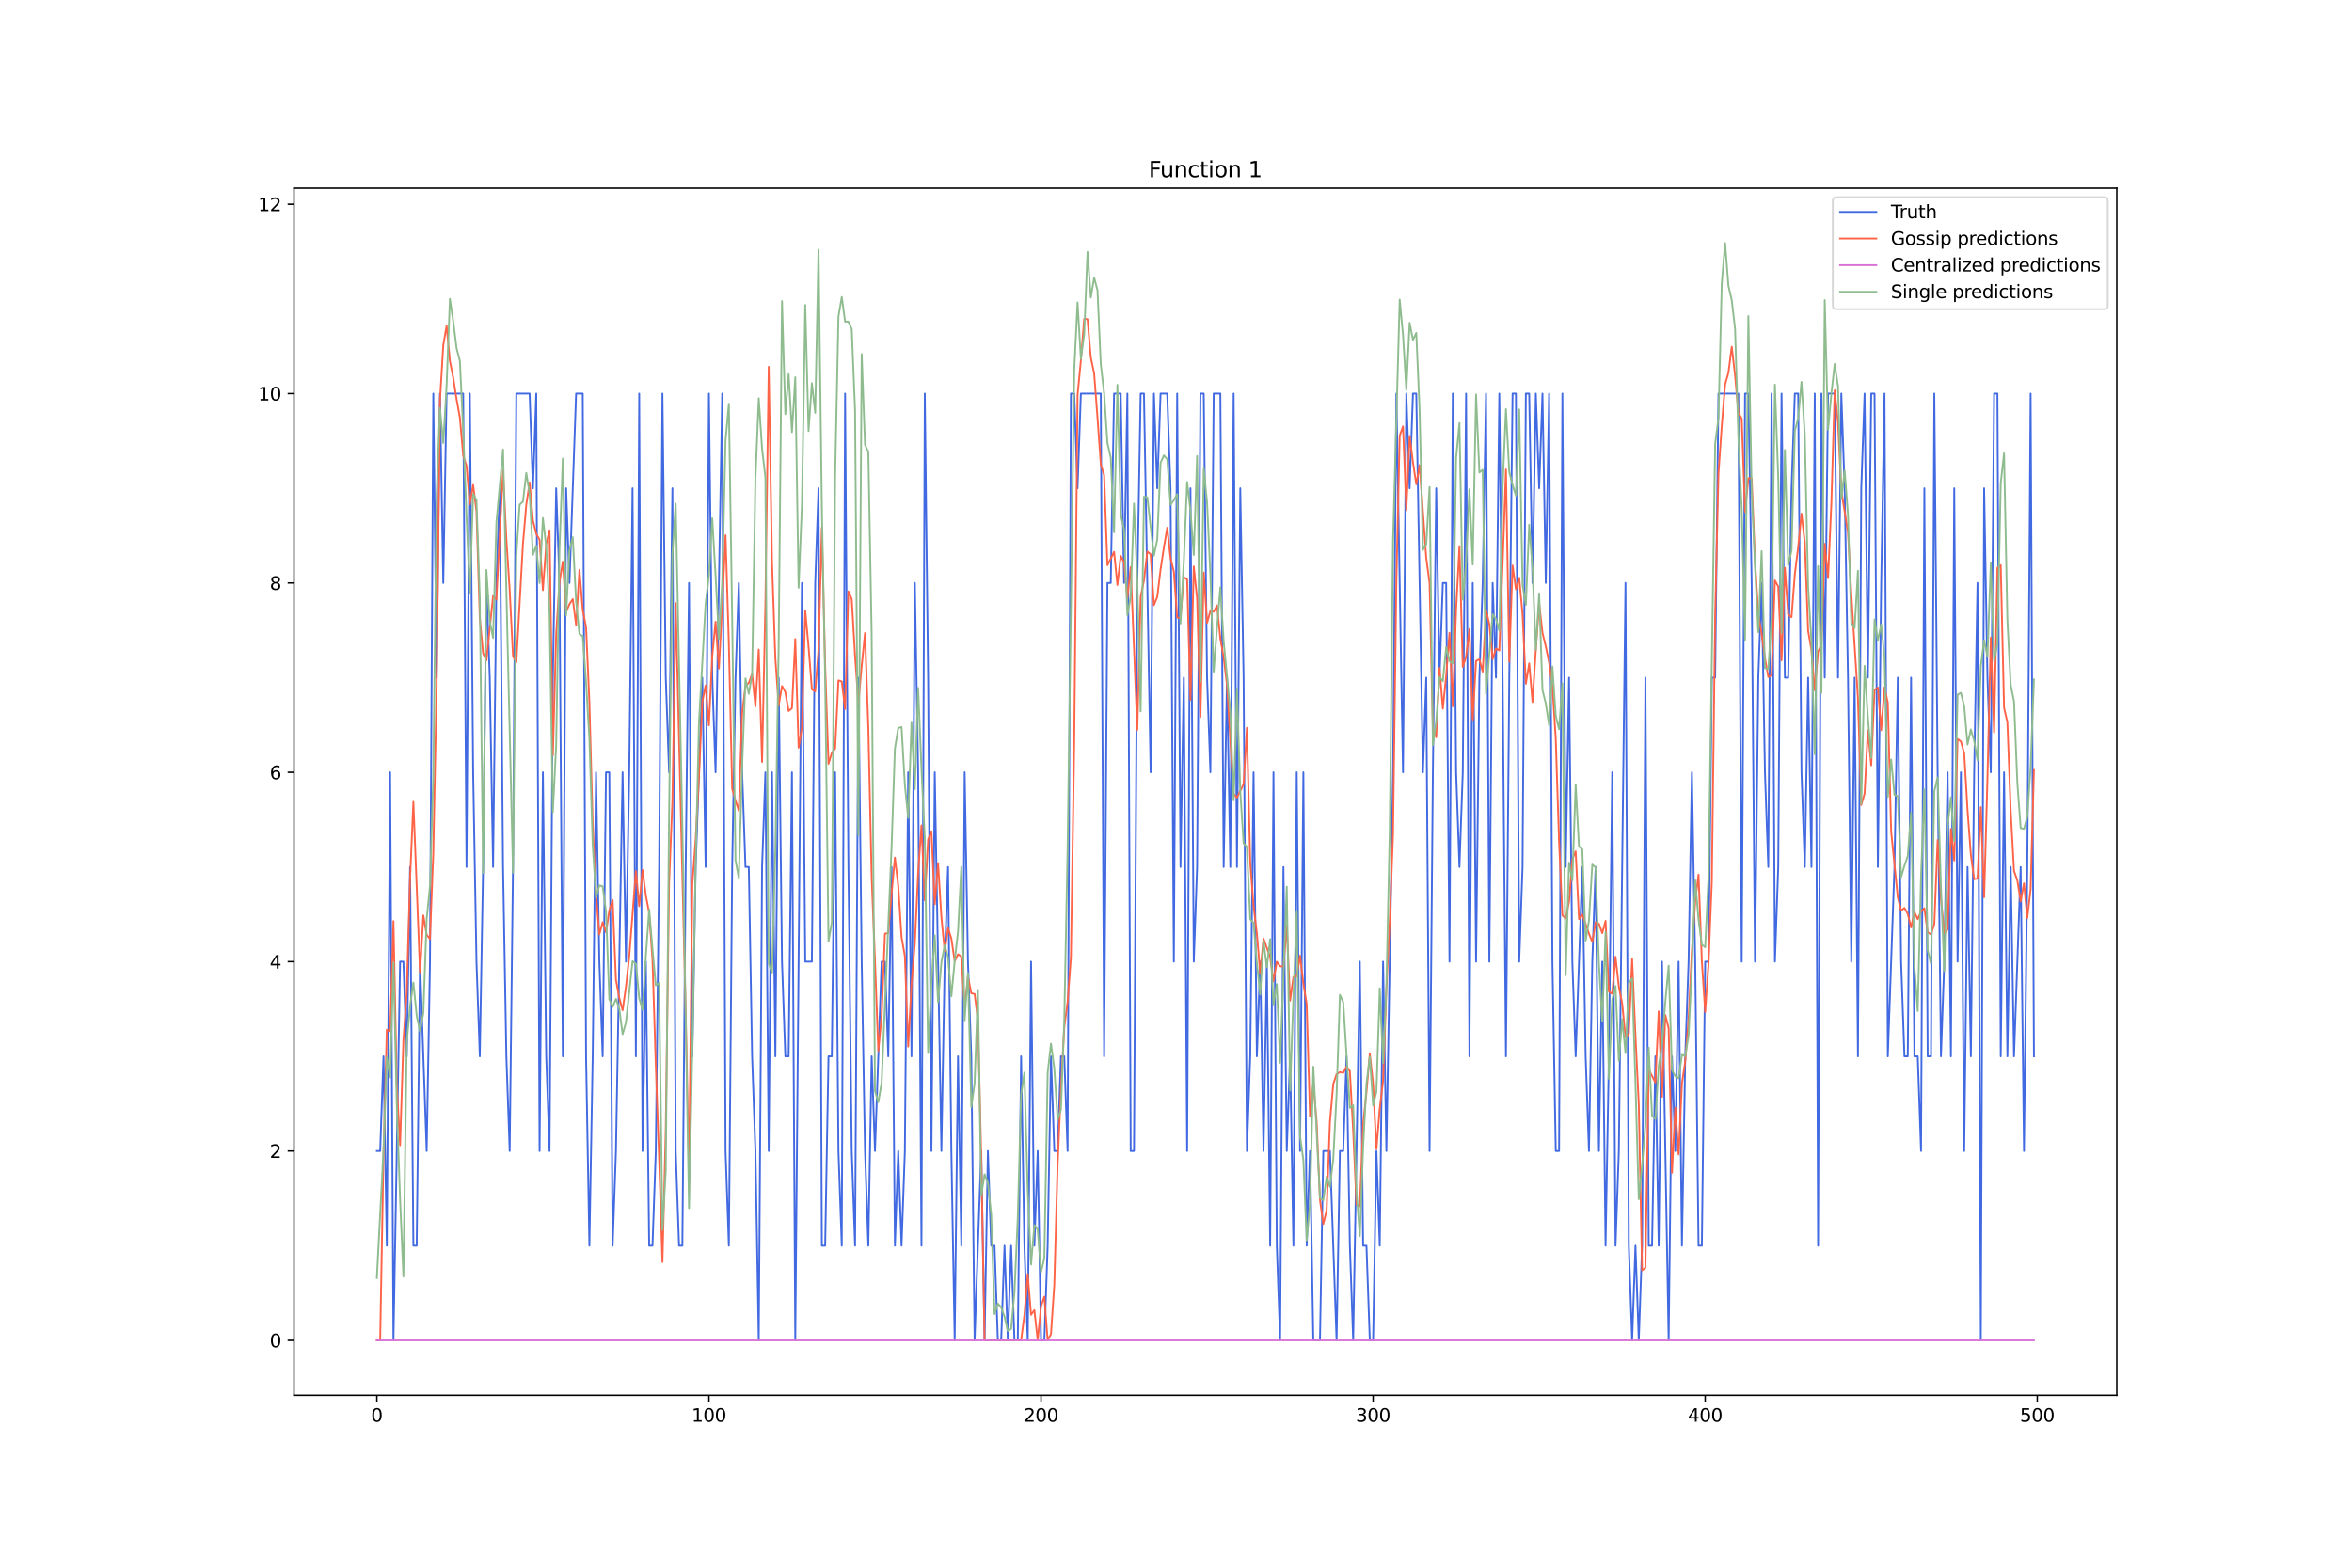 <?xml version="1.0" encoding="utf-8" standalone="no"?>
<!DOCTYPE svg PUBLIC "-//W3C//DTD SVG 1.1//EN"
  "http://www.w3.org/Graphics/SVG/1.1/DTD/svg11.dtd">
<svg xmlns:xlink="http://www.w3.org/1999/xlink" width="1296pt" height="864pt" viewBox="0 0 1296 864" xmlns="http://www.w3.org/2000/svg" version="1.1">
 <defs>
  <style type="text/css">*{stroke-linejoin: round; stroke-linecap: butt}</style>
 </defs>
 <g id="figure_1">
  <g id="patch_1">
   <path d="M 0 864 
L 1296 864 
L 1296 0 
L 0 0 
z
" style="fill: #ffffff"/>
  </g>
  <g id="axes_1">
   <g id="patch_2">
    <path d="M 162 768.96 
L 1166.4 768.96 
L 1166.4 103.68 
L 162 103.68 
z
" style="fill: #ffffff"/>
   </g>
   <g id="matplotlib.axis_1">
    <g id="xtick_1">
     <g id="line2d_1">
      <defs>
       <path id="m273ff1d0a3" d="M 0 0 
L 0 3.5 
" style="stroke: #000000; stroke-width: 0.8"/>
      </defs>
      <g>
       <use xlink:href="#m273ff1d0a3" x="207.655" y="768.96" style="stroke: #000000; stroke-width: 0.8"/>
      </g>
     </g>
     <g id="text_1">
      <!-- 0 -->
      <g transform="translate(204.473 783.558) scale(0.1 -0.1)">
       <defs>
        <path id="DejaVuSans-30" d="M 2034 4250 
Q 1547 4250 1301 3770 
Q 1056 3291 1056 2328 
Q 1056 1369 1301 889 
Q 1547 409 2034 409 
Q 2525 409 2770 889 
Q 3016 1369 3016 2328 
Q 3016 3291 2770 3770 
Q 2525 4250 2034 4250 
z
M 2034 4750 
Q 2819 4750 3233 4129 
Q 3647 3509 3647 2328 
Q 3647 1150 3233 529 
Q 2819 -91 2034 -91 
Q 1250 -91 836 529 
Q 422 1150 422 2328 
Q 422 3509 836 4129 
Q 1250 4750 2034 4750 
z
" transform="scale(0.016)"/>
       </defs>
       <use xlink:href="#DejaVuSans-30"/>
      </g>
     </g>
    </g>
    <g id="xtick_2">
     <g id="line2d_2">
      <g>
       <use xlink:href="#m273ff1d0a3" x="390.639" y="768.96" style="stroke: #000000; stroke-width: 0.8"/>
      </g>
     </g>
     <g id="text_2">
      <!-- 100 -->
      <g transform="translate(381.095 783.558) scale(0.1 -0.1)">
       <defs>
        <path id="DejaVuSans-31" d="M 794 531 
L 1825 531 
L 1825 4091 
L 703 3866 
L 703 4441 
L 1819 4666 
L 2450 4666 
L 2450 531 
L 3481 531 
L 3481 0 
L 794 0 
L 794 531 
z
" transform="scale(0.016)"/>
       </defs>
       <use xlink:href="#DejaVuSans-31"/>
       <use xlink:href="#DejaVuSans-30" x="63.623"/>
       <use xlink:href="#DejaVuSans-30" x="127.246"/>
      </g>
     </g>
    </g>
    <g id="xtick_3">
     <g id="line2d_3">
      <g>
       <use xlink:href="#m273ff1d0a3" x="573.623" y="768.96" style="stroke: #000000; stroke-width: 0.8"/>
      </g>
     </g>
     <g id="text_3">
      <!-- 200 -->
      <g transform="translate(564.079 783.558) scale(0.1 -0.1)">
       <defs>
        <path id="DejaVuSans-32" d="M 1228 531 
L 3431 531 
L 3431 0 
L 469 0 
L 469 531 
Q 828 903 1448 1529 
Q 2069 2156 2228 2338 
Q 2531 2678 2651 2914 
Q 2772 3150 2772 3378 
Q 2772 3750 2511 3984 
Q 2250 4219 1831 4219 
Q 1534 4219 1204 4116 
Q 875 4013 500 3803 
L 500 4441 
Q 881 4594 1212 4672 
Q 1544 4750 1819 4750 
Q 2544 4750 2975 4387 
Q 3406 4025 3406 3419 
Q 3406 3131 3298 2873 
Q 3191 2616 2906 2266 
Q 2828 2175 2409 1742 
Q 1991 1309 1228 531 
z
" transform="scale(0.016)"/>
       </defs>
       <use xlink:href="#DejaVuSans-32"/>
       <use xlink:href="#DejaVuSans-30" x="63.623"/>
       <use xlink:href="#DejaVuSans-30" x="127.246"/>
      </g>
     </g>
    </g>
    <g id="xtick_4">
     <g id="line2d_4">
      <g>
       <use xlink:href="#m273ff1d0a3" x="756.607" y="768.96" style="stroke: #000000; stroke-width: 0.8"/>
      </g>
     </g>
     <g id="text_4">
      <!-- 300 -->
      <g transform="translate(747.063 783.558) scale(0.1 -0.1)">
       <defs>
        <path id="DejaVuSans-33" d="M 2597 2516 
Q 3050 2419 3304 2112 
Q 3559 1806 3559 1356 
Q 3559 666 3084 287 
Q 2609 -91 1734 -91 
Q 1441 -91 1130 -33 
Q 819 25 488 141 
L 488 750 
Q 750 597 1062 519 
Q 1375 441 1716 441 
Q 2309 441 2620 675 
Q 2931 909 2931 1356 
Q 2931 1769 2642 2001 
Q 2353 2234 1838 2234 
L 1294 2234 
L 1294 2753 
L 1863 2753 
Q 2328 2753 2575 2939 
Q 2822 3125 2822 3475 
Q 2822 3834 2567 4026 
Q 2313 4219 1838 4219 
Q 1578 4219 1281 4162 
Q 984 4106 628 3988 
L 628 4550 
Q 988 4650 1302 4700 
Q 1616 4750 1894 4750 
Q 2613 4750 3031 4423 
Q 3450 4097 3450 3541 
Q 3450 3153 3228 2886 
Q 3006 2619 2597 2516 
z
" transform="scale(0.016)"/>
       </defs>
       <use xlink:href="#DejaVuSans-33"/>
       <use xlink:href="#DejaVuSans-30" x="63.623"/>
       <use xlink:href="#DejaVuSans-30" x="127.246"/>
      </g>
     </g>
    </g>
    <g id="xtick_5">
     <g id="line2d_5">
      <g>
       <use xlink:href="#m273ff1d0a3" x="939.591" y="768.96" style="stroke: #000000; stroke-width: 0.8"/>
      </g>
     </g>
     <g id="text_5">
      <!-- 400 -->
      <g transform="translate(930.047 783.558) scale(0.1 -0.1)">
       <defs>
        <path id="DejaVuSans-34" d="M 2419 4116 
L 825 1625 
L 2419 1625 
L 2419 4116 
z
M 2253 4666 
L 3047 4666 
L 3047 1625 
L 3713 1625 
L 3713 1100 
L 3047 1100 
L 3047 0 
L 2419 0 
L 2419 1100 
L 313 1100 
L 313 1709 
L 2253 4666 
z
" transform="scale(0.016)"/>
       </defs>
       <use xlink:href="#DejaVuSans-34"/>
       <use xlink:href="#DejaVuSans-30" x="63.623"/>
       <use xlink:href="#DejaVuSans-30" x="127.246"/>
      </g>
     </g>
    </g>
    <g id="xtick_6">
     <g id="line2d_6">
      <g>
       <use xlink:href="#m273ff1d0a3" x="1122.575" y="768.96" style="stroke: #000000; stroke-width: 0.8"/>
      </g>
     </g>
     <g id="text_6">
      <!-- 500 -->
      <g transform="translate(1113.032 783.558) scale(0.1 -0.1)">
       <defs>
        <path id="DejaVuSans-35" d="M 691 4666 
L 3169 4666 
L 3169 4134 
L 1269 4134 
L 1269 2991 
Q 1406 3038 1543 3061 
Q 1681 3084 1819 3084 
Q 2600 3084 3056 2656 
Q 3513 2228 3513 1497 
Q 3513 744 3044 326 
Q 2575 -91 1722 -91 
Q 1428 -91 1123 -41 
Q 819 9 494 109 
L 494 744 
Q 775 591 1075 516 
Q 1375 441 1709 441 
Q 2250 441 2565 725 
Q 2881 1009 2881 1497 
Q 2881 1984 2565 2268 
Q 2250 2553 1709 2553 
Q 1456 2553 1204 2497 
Q 953 2441 691 2322 
L 691 4666 
z
" transform="scale(0.016)"/>
       </defs>
       <use xlink:href="#DejaVuSans-35"/>
       <use xlink:href="#DejaVuSans-30" x="63.623"/>
       <use xlink:href="#DejaVuSans-30" x="127.246"/>
      </g>
     </g>
    </g>
   </g>
   <g id="matplotlib.axis_2">
    <g id="ytick_1">
     <g id="line2d_7">
      <defs>
       <path id="m8133369ba3" d="M 0 0 
L -3.5 0 
" style="stroke: #000000; stroke-width: 0.8"/>
      </defs>
      <g>
       <use xlink:href="#m8133369ba3" x="162" y="738.72" style="stroke: #000000; stroke-width: 0.8"/>
      </g>
     </g>
     <g id="text_7">
      <!-- 0 -->
      <g transform="translate(148.637 742.519) scale(0.1 -0.1)">
       <use xlink:href="#DejaVuSans-30"/>
      </g>
     </g>
    </g>
    <g id="ytick_2">
     <g id="line2d_8">
      <g>
       <use xlink:href="#m8133369ba3" x="162" y="634.361" style="stroke: #000000; stroke-width: 0.8"/>
      </g>
     </g>
     <g id="text_8">
      <!-- 2 -->
      <g transform="translate(148.637 638.16) scale(0.1 -0.1)">
       <use xlink:href="#DejaVuSans-32"/>
      </g>
     </g>
    </g>
    <g id="ytick_3">
     <g id="line2d_9">
      <g>
       <use xlink:href="#m8133369ba3" x="162" y="530.001" style="stroke: #000000; stroke-width: 0.8"/>
      </g>
     </g>
     <g id="text_9">
      <!-- 4 -->
      <g transform="translate(148.637 533.8) scale(0.1 -0.1)">
       <use xlink:href="#DejaVuSans-34"/>
      </g>
     </g>
    </g>
    <g id="ytick_4">
     <g id="line2d_10">
      <g>
       <use xlink:href="#m8133369ba3" x="162" y="425.642" style="stroke: #000000; stroke-width: 0.8"/>
      </g>
     </g>
     <g id="text_10">
      <!-- 6 -->
      <g transform="translate(148.637 429.441) scale(0.1 -0.1)">
       <defs>
        <path id="DejaVuSans-36" d="M 2113 2584 
Q 1688 2584 1439 2293 
Q 1191 2003 1191 1497 
Q 1191 994 1439 701 
Q 1688 409 2113 409 
Q 2538 409 2786 701 
Q 3034 994 3034 1497 
Q 3034 2003 2786 2293 
Q 2538 2584 2113 2584 
z
M 3366 4563 
L 3366 3988 
Q 3128 4100 2886 4159 
Q 2644 4219 2406 4219 
Q 1781 4219 1451 3797 
Q 1122 3375 1075 2522 
Q 1259 2794 1537 2939 
Q 1816 3084 2150 3084 
Q 2853 3084 3261 2657 
Q 3669 2231 3669 1497 
Q 3669 778 3244 343 
Q 2819 -91 2113 -91 
Q 1303 -91 875 529 
Q 447 1150 447 2328 
Q 447 3434 972 4092 
Q 1497 4750 2381 4750 
Q 2619 4750 2861 4703 
Q 3103 4656 3366 4563 
z
" transform="scale(0.016)"/>
       </defs>
       <use xlink:href="#DejaVuSans-36"/>
      </g>
     </g>
    </g>
    <g id="ytick_5">
     <g id="line2d_11">
      <g>
       <use xlink:href="#m8133369ba3" x="162" y="321.282" style="stroke: #000000; stroke-width: 0.8"/>
      </g>
     </g>
     <g id="text_11">
      <!-- 8 -->
      <g transform="translate(148.637 325.081) scale(0.1 -0.1)">
       <defs>
        <path id="DejaVuSans-38" d="M 2034 2216 
Q 1584 2216 1326 1975 
Q 1069 1734 1069 1313 
Q 1069 891 1326 650 
Q 1584 409 2034 409 
Q 2484 409 2743 651 
Q 3003 894 3003 1313 
Q 3003 1734 2745 1975 
Q 2488 2216 2034 2216 
z
M 1403 2484 
Q 997 2584 770 2862 
Q 544 3141 544 3541 
Q 544 4100 942 4425 
Q 1341 4750 2034 4750 
Q 2731 4750 3128 4425 
Q 3525 4100 3525 3541 
Q 3525 3141 3298 2862 
Q 3072 2584 2669 2484 
Q 3125 2378 3379 2068 
Q 3634 1759 3634 1313 
Q 3634 634 3220 271 
Q 2806 -91 2034 -91 
Q 1263 -91 848 271 
Q 434 634 434 1313 
Q 434 1759 690 2068 
Q 947 2378 1403 2484 
z
M 1172 3481 
Q 1172 3119 1398 2916 
Q 1625 2713 2034 2713 
Q 2441 2713 2670 2916 
Q 2900 3119 2900 3481 
Q 2900 3844 2670 4047 
Q 2441 4250 2034 4250 
Q 1625 4250 1398 4047 
Q 1172 3844 1172 3481 
z
" transform="scale(0.016)"/>
       </defs>
       <use xlink:href="#DejaVuSans-38"/>
      </g>
     </g>
    </g>
    <g id="ytick_6">
     <g id="line2d_12">
      <g>
       <use xlink:href="#m8133369ba3" x="162" y="216.923" style="stroke: #000000; stroke-width: 0.8"/>
      </g>
     </g>
     <g id="text_12">
      <!-- 10 -->
      <g transform="translate(142.275 220.722) scale(0.1 -0.1)">
       <use xlink:href="#DejaVuSans-31"/>
       <use xlink:href="#DejaVuSans-30" x="63.623"/>
      </g>
     </g>
    </g>
    <g id="ytick_7">
     <g id="line2d_13">
      <g>
       <use xlink:href="#m8133369ba3" x="162" y="112.563" style="stroke: #000000; stroke-width: 0.8"/>
      </g>
     </g>
     <g id="text_13">
      <!-- 12 -->
      <g transform="translate(142.275 116.363) scale(0.1 -0.1)">
       <use xlink:href="#DejaVuSans-31"/>
       <use xlink:href="#DejaVuSans-32" x="63.623"/>
      </g>
     </g>
    </g>
   </g>
   <g id="line2d_14">
    <path d="M 207.655 634.361 
L 209.484 634.361 
L 211.314 582.181 
L 213.144 686.54 
L 214.974 425.642 
L 216.804 738.72 
L 220.463 530.001 
L 222.293 530.001 
L 224.123 582.181 
L 225.953 477.821 
L 227.783 686.54 
L 229.613 686.54 
L 231.442 530.001 
L 235.102 634.361 
L 236.932 530.001 
L 238.762 216.923 
L 240.592 373.462 
L 242.422 216.923 
L 244.251 321.282 
L 246.081 216.923 
L 255.23 216.923 
L 257.06 477.821 
L 258.89 216.923 
L 260.72 425.642 
L 262.55 530.001 
L 264.38 582.181 
L 266.209 477.821 
L 268.039 321.282 
L 269.869 373.462 
L 271.699 477.821 
L 273.529 321.282 
L 275.359 269.103 
L 277.189 477.821 
L 279.018 582.181 
L 280.848 634.361 
L 282.678 477.821 
L 284.508 216.923 
L 291.827 216.923 
L 293.657 269.103 
L 295.487 216.923 
L 297.317 634.361 
L 299.147 425.642 
L 300.976 582.181 
L 302.806 634.361 
L 304.636 373.462 
L 306.466 269.103 
L 308.296 321.282 
L 310.126 582.181 
L 311.956 269.103 
L 313.785 321.282 
L 317.445 216.923 
L 321.105 216.923 
L 322.935 582.181 
L 324.764 686.54 
L 326.594 582.181 
L 328.424 425.642 
L 330.254 530.001 
L 332.084 582.181 
L 333.914 425.642 
L 335.743 425.642 
L 337.573 686.54 
L 339.403 634.361 
L 343.063 425.642 
L 344.893 530.001 
L 346.723 425.642 
L 348.552 269.103 
L 350.382 582.181 
L 352.212 216.923 
L 354.042 634.361 
L 355.872 530.001 
L 357.702 686.54 
L 359.531 686.54 
L 361.361 634.361 
L 363.191 477.821 
L 365.021 216.923 
L 366.851 373.462 
L 368.681 425.642 
L 370.51 269.103 
L 372.34 634.361 
L 374.17 686.54 
L 376 686.54 
L 377.83 477.821 
L 379.66 321.282 
L 381.489 582.181 
L 383.319 477.821 
L 386.979 373.462 
L 388.809 477.821 
L 390.639 216.923 
L 392.469 373.462 
L 394.298 425.642 
L 397.958 216.923 
L 399.788 634.361 
L 401.618 686.54 
L 403.448 477.821 
L 405.277 373.462 
L 407.107 321.282 
L 408.937 425.642 
L 410.767 477.821 
L 412.597 477.821 
L 414.427 582.181 
L 416.256 634.361 
L 418.086 738.72 
L 419.916 477.821 
L 421.746 425.642 
L 423.576 634.361 
L 425.406 425.642 
L 427.236 582.181 
L 429.065 373.462 
L 430.895 530.001 
L 432.725 582.181 
L 434.555 582.181 
L 436.385 425.642 
L 438.215 738.72 
L 441.874 321.282 
L 443.704 530.001 
L 447.364 530.001 
L 449.194 321.282 
L 451.023 269.103 
L 452.853 686.54 
L 454.683 686.54 
L 456.513 582.181 
L 458.343 582.181 
L 460.173 425.642 
L 462.003 634.361 
L 463.832 686.54 
L 465.662 216.923 
L 467.492 477.821 
L 469.322 634.361 
L 471.152 686.54 
L 472.982 373.462 
L 474.811 530.001 
L 476.641 634.361 
L 478.471 686.54 
L 480.301 582.181 
L 482.131 634.361 
L 485.79 530.001 
L 487.62 530.001 
L 489.45 582.181 
L 491.28 477.821 
L 493.11 686.54 
L 494.94 634.361 
L 496.77 686.54 
L 498.599 634.361 
L 500.429 425.642 
L 502.259 582.181 
L 504.089 321.282 
L 505.919 425.642 
L 507.749 686.54 
L 509.578 216.923 
L 511.408 373.462 
L 513.238 634.361 
L 515.068 425.642 
L 518.728 634.361 
L 520.557 530.001 
L 522.387 477.821 
L 524.217 634.361 
L 526.047 738.72 
L 527.877 582.181 
L 529.707 686.54 
L 531.536 425.642 
L 533.366 530.001 
L 535.196 582.181 
L 537.026 738.72 
L 540.686 634.361 
L 542.516 738.72 
L 544.345 634.361 
L 546.175 686.54 
L 548.005 686.54 
L 549.835 738.72 
L 551.665 738.72 
L 553.495 686.54 
L 555.324 738.72 
L 557.154 686.54 
L 558.984 738.72 
L 560.814 738.72 
L 562.644 582.181 
L 564.474 686.54 
L 566.303 738.72 
L 568.133 530.001 
L 569.963 686.54 
L 571.793 634.361 
L 573.623 738.72 
L 575.453 738.72 
L 577.283 686.54 
L 579.112 582.181 
L 580.942 634.361 
L 582.772 634.361 
L 584.602 582.181 
L 586.432 582.181 
L 588.262 634.361 
L 590.091 216.923 
L 591.921 216.923 
L 593.751 269.103 
L 595.581 216.923 
L 606.56 216.923 
L 608.39 582.181 
L 610.22 321.282 
L 612.05 321.282 
L 613.879 216.923 
L 617.539 216.923 
L 619.369 321.282 
L 621.199 216.923 
L 623.029 634.361 
L 624.858 634.361 
L 626.688 321.282 
L 628.518 216.923 
L 630.348 216.923 
L 634.008 425.642 
L 635.837 216.923 
L 637.667 269.103 
L 639.497 216.923 
L 643.157 216.923 
L 644.987 269.103 
L 646.817 530.001 
L 648.646 216.923 
L 650.476 477.821 
L 652.306 373.462 
L 654.136 634.361 
L 655.966 269.103 
L 657.796 530.001 
L 659.625 477.821 
L 661.455 216.923 
L 663.285 216.923 
L 665.115 373.462 
L 666.945 425.642 
L 668.775 216.923 
L 672.434 216.923 
L 674.264 477.821 
L 676.094 373.462 
L 677.924 477.821 
L 679.754 216.923 
L 681.583 477.821 
L 683.413 269.103 
L 685.243 373.462 
L 687.073 634.361 
L 688.903 582.181 
L 690.733 425.642 
L 692.563 582.181 
L 694.392 530.001 
L 696.222 634.361 
L 698.052 530.001 
L 699.882 686.54 
L 701.712 425.642 
L 703.542 686.54 
L 705.371 738.72 
L 707.201 477.821 
L 709.031 634.361 
L 710.861 582.181 
L 712.691 686.54 
L 714.521 425.642 
L 716.35 634.361 
L 718.18 425.642 
L 720.01 686.54 
L 721.84 634.361 
L 723.67 738.72 
L 727.33 738.72 
L 729.159 634.361 
L 732.819 634.361 
L 736.479 738.72 
L 738.309 634.361 
L 740.138 634.361 
L 741.968 582.181 
L 743.798 686.54 
L 745.628 738.72 
L 749.288 530.001 
L 751.117 686.54 
L 752.947 686.54 
L 754.777 738.72 
L 756.607 738.72 
L 758.437 634.361 
L 760.267 686.54 
L 762.097 530.001 
L 763.926 634.361 
L 767.586 425.642 
L 769.416 216.923 
L 773.076 425.642 
L 774.905 216.923 
L 776.735 269.103 
L 778.565 216.923 
L 780.395 216.923 
L 784.055 425.642 
L 785.884 373.462 
L 787.714 634.361 
L 789.544 425.642 
L 791.374 269.103 
L 793.204 373.462 
L 795.034 321.282 
L 796.864 321.282 
L 798.693 530.001 
L 800.523 216.923 
L 802.353 425.642 
L 804.183 477.821 
L 806.013 425.642 
L 807.843 216.923 
L 809.672 582.181 
L 811.502 321.282 
L 813.332 530.001 
L 815.162 373.462 
L 816.992 321.282 
L 818.822 216.923 
L 820.651 530.001 
L 822.481 321.282 
L 824.311 373.462 
L 826.141 216.923 
L 827.971 373.462 
L 829.801 582.181 
L 831.63 373.462 
L 833.46 216.923 
L 835.29 216.923 
L 837.12 530.001 
L 838.95 477.821 
L 840.78 216.923 
L 842.61 216.923 
L 844.439 321.282 
L 846.269 216.923 
L 848.099 269.103 
L 849.929 216.923 
L 851.759 321.282 
L 853.589 216.923 
L 855.418 530.001 
L 857.248 634.361 
L 859.078 634.361 
L 860.908 216.923 
L 862.738 477.821 
L 864.568 373.462 
L 866.397 530.001 
L 868.227 582.181 
L 871.887 477.821 
L 873.717 582.181 
L 875.547 634.361 
L 877.377 530.001 
L 879.206 477.821 
L 881.036 634.361 
L 882.866 530.001 
L 884.696 686.54 
L 886.526 582.181 
L 888.356 425.642 
L 890.185 686.54 
L 892.015 634.361 
L 895.675 321.282 
L 897.505 686.54 
L 899.335 738.72 
L 901.164 686.54 
L 902.994 738.72 
L 904.824 686.54 
L 906.654 373.462 
L 908.484 686.54 
L 910.314 686.54 
L 912.144 582.181 
L 913.973 686.54 
L 915.803 530.001 
L 919.463 738.72 
L 921.293 582.181 
L 923.123 634.361 
L 924.952 530.001 
L 926.782 686.54 
L 928.612 582.181 
L 930.442 530.001 
L 932.272 425.642 
L 934.102 530.001 
L 935.931 686.54 
L 937.761 686.54 
L 939.591 530.001 
L 941.421 530.001 
L 943.251 373.462 
L 945.081 373.462 
L 946.911 216.923 
L 957.89 216.923 
L 959.719 530.001 
L 961.549 216.923 
L 963.379 216.923 
L 965.209 321.282 
L 967.039 530.001 
L 968.869 373.462 
L 970.698 321.282 
L 972.528 425.642 
L 974.358 477.821 
L 976.188 216.923 
L 978.018 530.001 
L 979.848 477.821 
L 981.678 216.923 
L 983.507 373.462 
L 985.337 373.462 
L 987.167 269.103 
L 988.997 216.923 
L 990.827 216.923 
L 992.657 425.642 
L 994.486 477.821 
L 996.316 373.462 
L 998.146 477.821 
L 999.976 216.923 
L 1001.806 686.54 
L 1003.636 216.923 
L 1005.465 373.462 
L 1007.295 216.923 
L 1010.955 216.923 
L 1012.785 373.462 
L 1014.615 216.923 
L 1016.444 269.103 
L 1018.274 373.462 
L 1020.104 530.001 
L 1021.934 373.462 
L 1023.764 582.181 
L 1025.594 269.103 
L 1027.424 216.923 
L 1029.253 373.462 
L 1031.083 216.923 
L 1032.913 216.923 
L 1034.743 477.821 
L 1036.573 321.282 
L 1038.403 216.923 
L 1040.232 582.181 
L 1043.892 477.821 
L 1045.722 373.462 
L 1047.552 530.001 
L 1049.382 582.181 
L 1051.211 582.181 
L 1053.041 373.462 
L 1054.871 582.181 
L 1056.701 582.181 
L 1058.531 634.361 
L 1060.361 269.103 
L 1062.191 582.181 
L 1064.02 582.181 
L 1065.85 216.923 
L 1067.68 425.642 
L 1069.51 582.181 
L 1071.34 530.001 
L 1073.17 425.642 
L 1074.999 582.181 
L 1076.829 269.103 
L 1078.659 530.001 
L 1080.489 425.642 
L 1082.319 634.361 
L 1084.149 477.821 
L 1085.978 582.181 
L 1087.808 425.642 
L 1089.638 321.282 
L 1091.468 738.72 
L 1093.298 269.103 
L 1095.128 373.462 
L 1096.958 425.642 
L 1098.787 216.923 
L 1100.617 216.923 
L 1102.447 582.181 
L 1104.277 425.642 
L 1106.107 582.181 
L 1107.937 477.821 
L 1109.766 582.181 
L 1113.426 477.821 
L 1115.256 634.361 
L 1117.086 477.821 
L 1118.916 216.923 
L 1120.745 582.181 
L 1120.745 582.181 
" clip-path="url(#p790afe51b2)" style="fill: none; stroke: #4169e1; stroke-linecap: square"/>
   </g>
   <g id="line2d_15">
    <path d="M 207.655 738.72 
L 209.484 738.72 
L 211.314 636.43 
L 213.144 567.561 
L 214.974 568.33 
L 216.804 507.636 
L 218.634 598.172 
L 220.463 631.205 
L 222.293 573.386 
L 224.123 546.963 
L 225.953 484.478 
L 227.783 441.899 
L 231.442 535.861 
L 233.272 504.521 
L 235.102 515.183 
L 236.932 517.449 
L 238.762 470.071 
L 240.592 378.202 
L 242.422 221.065 
L 244.251 190.27 
L 246.081 179.57 
L 247.911 199.066 
L 249.741 208.19 
L 251.571 219.976 
L 253.401 230.126 
L 255.23 251.028 
L 257.06 256.775 
L 258.89 277.862 
L 260.72 267.269 
L 262.55 281.885 
L 264.38 340.685 
L 266.209 360.099 
L 268.039 363.975 
L 271.699 328.494 
L 273.529 330.412 
L 277.189 259.303 
L 279.018 297.151 
L 280.848 325.239 
L 282.678 361.614 
L 284.508 365.093 
L 288.168 299.706 
L 289.997 278.128 
L 291.827 265.873 
L 293.657 286.809 
L 295.487 294.161 
L 297.317 297.513 
L 299.147 325.24 
L 300.976 299.942 
L 302.806 292.283 
L 304.636 416.183 
L 306.466 349.449 
L 308.296 320.648 
L 310.126 309.505 
L 311.956 337.192 
L 313.785 332.998 
L 315.615 330.204 
L 317.445 344.518 
L 319.275 314.066 
L 321.105 336.133 
L 322.935 345.589 
L 324.764 387.087 
L 326.594 454.231 
L 328.424 492.626 
L 330.254 514.952 
L 332.084 508.245 
L 333.914 513.787 
L 335.743 501.679 
L 337.573 496.041 
L 339.403 539.974 
L 341.233 549.933 
L 343.063 556.823 
L 344.893 543.905 
L 346.723 527.216 
L 350.382 480.107 
L 352.212 499.43 
L 354.042 479.492 
L 355.872 493.456 
L 357.702 503.139 
L 359.531 528.963 
L 361.361 587.475 
L 363.191 638.979 
L 365.021 695.546 
L 366.851 622.177 
L 368.681 486.738 
L 370.51 441.432 
L 372.34 332.347 
L 377.83 558.121 
L 379.66 646.666 
L 381.489 487.282 
L 383.319 462.576 
L 385.149 428.16 
L 386.979 386.813 
L 388.809 377.755 
L 390.639 399.726 
L 392.469 361.429 
L 394.298 342.623 
L 396.128 368.433 
L 397.958 333.32 
L 399.788 295.003 
L 401.618 354.965 
L 403.448 434.755 
L 405.277 441.207 
L 407.107 446.824 
L 408.937 393.016 
L 410.767 378.157 
L 412.597 376.402 
L 414.427 371.402 
L 416.256 389.346 
L 418.086 357.984 
L 419.916 419.928 
L 421.746 332.685 
L 423.576 202.179 
L 425.406 310.214 
L 427.236 362.928 
L 429.065 388.839 
L 430.895 378.08 
L 432.725 381.419 
L 434.555 391.857 
L 436.385 390.305 
L 438.215 352.208 
L 440.044 412.074 
L 441.874 401.118 
L 443.704 336.385 
L 445.534 356.455 
L 447.364 379.919 
L 449.194 381.092 
L 451.023 358.546 
L 452.853 290.737 
L 454.683 367.301 
L 456.513 420.961 
L 458.343 414.909 
L 460.173 412.616 
L 462.003 374.97 
L 463.832 375.609 
L 465.662 390.78 
L 467.492 325.943 
L 469.322 330.195 
L 471.152 361.474 
L 472.982 387.484 
L 474.811 366.98 
L 476.641 348.913 
L 478.471 401.219 
L 480.301 483.35 
L 482.131 529.467 
L 483.961 579.173 
L 485.79 560.15 
L 487.62 514.559 
L 489.45 514.233 
L 491.28 492.517 
L 493.11 472.639 
L 494.94 488.059 
L 496.77 516.544 
L 498.599 526.924 
L 500.429 576.796 
L 502.259 542.546 
L 504.089 519.954 
L 505.919 481.095 
L 507.749 454.901 
L 509.578 496.219 
L 511.408 462.618 
L 513.238 458.142 
L 515.068 498.387 
L 516.898 475.682 
L 518.728 505.498 
L 520.557 524.206 
L 522.387 511.55 
L 524.217 517.211 
L 526.047 529.783 
L 527.877 525.933 
L 529.707 527.171 
L 531.536 555.377 
L 533.366 538.251 
L 535.196 547.39 
L 537.026 547.845 
L 538.856 562.108 
L 540.686 637.784 
L 542.516 738.72 
L 562.644 738.72 
L 564.474 724.563 
L 566.303 702.132 
L 568.133 724.582 
L 569.963 722.036 
L 571.793 738.72 
L 573.623 719.821 
L 575.453 714.641 
L 577.283 738.72 
L 579.112 735.215 
L 580.942 707.979 
L 582.772 641.973 
L 584.602 600.245 
L 586.432 566.092 
L 588.262 552.2 
L 590.091 527.974 
L 591.921 408.651 
L 593.751 217.888 
L 595.581 198.654 
L 597.411 175.687 
L 599.241 175.931 
L 601.07 197.177 
L 602.9 205.792 
L 604.73 230.029 
L 606.56 256.049 
L 608.39 261.791 
L 610.22 311.513 
L 613.879 304.141 
L 615.709 322.411 
L 617.539 306.366 
L 619.369 309.966 
L 621.199 329.544 
L 623.029 312.536 
L 626.688 402.237 
L 628.518 328.944 
L 630.348 319.983 
L 632.178 304.024 
L 634.008 305.44 
L 635.837 333.55 
L 637.667 328.984 
L 639.497 313.832 
L 641.327 301.749 
L 643.157 290.814 
L 644.987 307.607 
L 646.817 315.004 
L 648.646 340.348 
L 650.476 340.56 
L 652.306 318.089 
L 654.136 319.359 
L 655.966 385.749 
L 657.796 312.159 
L 659.625 329.894 
L 661.455 395.238 
L 663.285 315.541 
L 665.115 343.243 
L 666.945 336.737 
L 668.775 337.143 
L 670.604 333.669 
L 672.434 351.908 
L 674.264 362.385 
L 676.094 377.502 
L 679.754 437.669 
L 681.583 439.534 
L 685.243 432.174 
L 687.073 401.134 
L 688.903 475.428 
L 690.733 499.372 
L 692.563 514.358 
L 694.392 536.732 
L 696.222 517.306 
L 699.882 527.426 
L 701.712 540.879 
L 703.542 530.035 
L 705.371 532.507 
L 707.201 532.778 
L 709.031 509.913 
L 710.861 551.514 
L 712.691 538.545 
L 714.521 537.968 
L 716.35 526.736 
L 718.18 541.994 
L 720.01 553.302 
L 721.84 615.352 
L 723.67 597.331 
L 725.5 618.509 
L 727.33 661.408 
L 729.159 674.559 
L 730.989 667.163 
L 732.819 618.357 
L 734.649 597.472 
L 736.479 592.017 
L 738.309 590.858 
L 740.138 591.327 
L 741.968 587.797 
L 743.798 590.234 
L 745.628 623.47 
L 747.458 663.868 
L 749.288 664.817 
L 751.117 619.338 
L 752.947 602.037 
L 754.777 580.585 
L 756.607 597.143 
L 758.437 633.349 
L 760.267 610.835 
L 762.097 595.818 
L 763.926 545.179 
L 765.756 507.887 
L 767.586 459.762 
L 769.416 320.486 
L 771.246 240.151 
L 773.076 234.979 
L 774.905 281.242 
L 776.735 240.235 
L 778.565 254.76 
L 780.395 266.931 
L 782.225 256.33 
L 785.884 307.508 
L 787.714 321.336 
L 789.544 402.19 
L 791.374 406.324 
L 793.204 368.145 
L 795.034 390.555 
L 796.864 372.413 
L 798.693 348.74 
L 800.523 389.319 
L 802.353 335.934 
L 804.183 300.974 
L 806.013 367.52 
L 807.843 361.954 
L 809.672 346.662 
L 811.502 396.673 
L 813.332 364.3 
L 815.162 363.347 
L 816.992 370.159 
L 818.822 336.119 
L 820.651 343.97 
L 822.481 363.304 
L 824.311 357.393 
L 826.141 358.502 
L 827.971 310.72 
L 829.801 258.72 
L 831.63 364.609 
L 833.46 311.669 
L 835.29 324.813 
L 837.12 318.429 
L 838.95 338.499 
L 840.78 376.823 
L 842.61 365.597 
L 844.439 386.937 
L 846.269 358.064 
L 848.099 332.49 
L 849.929 348.77 
L 851.759 356.29 
L 853.589 365.204 
L 855.418 378.288 
L 857.248 407.271 
L 859.078 464.177 
L 860.908 504.451 
L 862.738 506.27 
L 864.568 497.066 
L 866.397 473.538 
L 868.227 469.215 
L 870.057 506.525 
L 871.887 504.04 
L 875.547 514.553 
L 877.377 519.117 
L 879.206 508.302 
L 881.036 509.081 
L 882.866 514.307 
L 884.696 507.505 
L 886.526 546.467 
L 888.356 547.673 
L 890.185 527.274 
L 892.015 543.848 
L 893.845 552.981 
L 895.675 571.602 
L 897.505 569.947 
L 899.335 528.552 
L 901.164 570.703 
L 902.994 608.673 
L 904.824 700.102 
L 906.654 698.751 
L 908.484 589.5 
L 912.144 596.58 
L 913.973 557.393 
L 915.803 604.508 
L 917.633 559.435 
L 919.463 566.749 
L 921.293 646.374 
L 923.123 610.588 
L 924.952 636.22 
L 926.782 597.22 
L 928.612 584.771 
L 930.442 561.849 
L 932.272 524.119 
L 934.102 496.82 
L 935.931 481.982 
L 937.761 529.866 
L 939.591 557.803 
L 941.421 531.481 
L 943.251 485.996 
L 945.081 338.56 
L 946.911 261.036 
L 948.74 234.536 
L 950.57 211.939 
L 952.4 205.417 
L 954.23 191.059 
L 956.06 207.033 
L 957.89 227.492 
L 959.719 230.701 
L 961.549 282.11 
L 963.379 263.572 
L 965.209 263.645 
L 967.039 308.508 
L 968.869 339.046 
L 970.698 349.197 
L 972.528 362.666 
L 974.358 373.099 
L 976.188 372.203 
L 978.018 319.892 
L 979.848 323.28 
L 981.678 363.944 
L 983.507 312.978 
L 985.337 338.8 
L 987.167 340.147 
L 988.997 316.388 
L 990.827 301.537 
L 992.657 283.066 
L 994.486 298.906 
L 996.316 347.679 
L 998.146 358.301 
L 999.976 380.459 
L 1001.806 359.114 
L 1003.636 355.308 
L 1005.465 299.697 
L 1007.295 318.608 
L 1009.125 277.286 
L 1010.955 215.068 
L 1012.785 232.934 
L 1014.615 270.512 
L 1018.274 293.403 
L 1020.104 327.188 
L 1023.764 384.653 
L 1025.594 443.641 
L 1027.424 437.368 
L 1029.253 402.462 
L 1031.083 421.811 
L 1032.913 380.151 
L 1034.743 378.918 
L 1036.573 402.497 
L 1038.403 378.844 
L 1040.232 387.287 
L 1042.062 458.225 
L 1045.722 494.625 
L 1047.552 501.813 
L 1049.382 500.395 
L 1051.211 503.636 
L 1053.041 511.128 
L 1054.871 502.65 
L 1056.701 506.597 
L 1058.531 502.335 
L 1060.361 500.568 
L 1062.191 513.853 
L 1064.02 514.918 
L 1065.85 509.274 
L 1067.68 462.984 
L 1069.51 495.216 
L 1071.34 514.503 
L 1073.17 512.286 
L 1074.999 456.856 
L 1076.829 474.284 
L 1078.659 407.272 
L 1080.489 408.646 
L 1082.319 415.191 
L 1084.149 446.431 
L 1085.978 471.057 
L 1087.808 484.559 
L 1089.638 484.247 
L 1091.468 444.837 
L 1093.298 494.532 
L 1095.128 429.096 
L 1096.958 351.381 
L 1098.787 403.705 
L 1100.617 312.943 
L 1102.447 311.439 
L 1104.277 390.044 
L 1106.107 398.083 
L 1107.937 446.645 
L 1109.766 479.982 
L 1111.596 485.238 
L 1113.426 496.788 
L 1115.256 486.827 
L 1117.086 505.949 
L 1118.916 490.011 
L 1120.745 424.382 
L 1120.745 424.382 
" clip-path="url(#p790afe51b2)" style="fill: none; stroke: #ff6347; stroke-linecap: square"/>
   </g>
   <g id="line2d_16">
    <path d="M 207.655 738.72 
L 1120.745 738.72 
L 1120.745 738.72 
" clip-path="url(#p790afe51b2)" style="fill: none; stroke: #da70d6; stroke-linecap: square"/>
   </g>
   <g id="line2d_17">
    <path d="M 207.655 704.383 
L 211.314 633.729 
L 213.144 582.702 
L 214.974 593.763 
L 216.804 530.489 
L 218.634 608.696 
L 220.463 661.133 
L 222.293 703.552 
L 224.123 574.568 
L 225.953 554.599 
L 227.783 541.524 
L 229.613 559.928 
L 231.442 568.54 
L 233.272 558.333 
L 235.102 506.491 
L 236.932 488.295 
L 238.762 427.959 
L 240.592 272.948 
L 242.422 224.912 
L 244.251 244.111 
L 246.081 212.629 
L 247.911 164.695 
L 249.741 177.06 
L 251.571 191.836 
L 253.401 198.946 
L 255.23 237.262 
L 257.06 284.463 
L 258.89 327.143 
L 260.72 272.137 
L 262.55 275.626 
L 264.38 329.732 
L 266.209 481.097 
L 268.039 314.111 
L 269.869 342.147 
L 271.699 351.596 
L 273.529 287.911 
L 277.189 247.73 
L 282.678 480.959 
L 284.508 306.301 
L 286.338 278.138 
L 288.168 276.417 
L 289.997 260.633 
L 291.827 272.321 
L 293.657 305.738 
L 295.487 300.722 
L 297.317 321.326 
L 299.147 285.494 
L 300.976 301.319 
L 302.806 337.83 
L 304.636 447.685 
L 306.466 410.469 
L 308.296 302.349 
L 310.126 252.75 
L 311.956 339.188 
L 313.785 303.257 
L 315.615 296.072 
L 317.445 331.611 
L 319.275 349.452 
L 321.105 350.638 
L 322.935 376.055 
L 324.764 407.167 
L 326.594 465.905 
L 328.424 494.658 
L 330.254 487.97 
L 332.084 488.457 
L 333.914 502.179 
L 335.743 550.8 
L 337.573 554.916 
L 339.403 550.54 
L 341.233 555.868 
L 343.063 569.977 
L 344.893 563.612 
L 348.552 529.764 
L 350.382 531.16 
L 352.212 550.112 
L 354.042 556.52 
L 355.872 527.192 
L 357.702 501.12 
L 359.531 523.056 
L 361.361 543.019 
L 363.191 541.824 
L 365.021 677.894 
L 366.851 645.293 
L 368.681 448.153 
L 370.51 305.186 
L 372.34 277.622 
L 376 454.99 
L 379.66 665.875 
L 381.489 578.883 
L 383.319 476.02 
L 385.149 398.305 
L 388.809 332.522 
L 390.639 317.244 
L 392.469 285.622 
L 394.298 317.408 
L 396.128 352.139 
L 397.958 320.796 
L 399.788 242.807 
L 401.618 222.497 
L 403.448 341.662 
L 405.277 474.114 
L 407.107 484.061 
L 408.937 422.034 
L 410.767 373.887 
L 412.597 382.371 
L 414.427 371.582 
L 416.256 264.05 
L 418.086 219.482 
L 419.916 247.445 
L 421.746 263.061 
L 423.576 531.189 
L 425.406 536.028 
L 427.236 468.305 
L 429.065 355.23 
L 430.895 165.94 
L 432.725 228.253 
L 434.555 206.154 
L 436.385 238.155 
L 438.215 207.9 
L 440.044 323.937 
L 441.874 278.337 
L 443.704 168.095 
L 445.534 237.554 
L 447.364 211.167 
L 449.194 227.554 
L 451.023 137.637 
L 452.853 279.518 
L 454.683 374.379 
L 456.513 518.75 
L 458.343 508.461 
L 460.173 262.228 
L 462.003 174.335 
L 463.832 163.662 
L 465.662 177.276 
L 467.492 177.249 
L 469.322 181.332 
L 471.152 226.102 
L 472.982 460.195 
L 474.811 195.156 
L 476.641 245.067 
L 478.471 249.139 
L 480.301 349.781 
L 482.131 601.293 
L 483.961 607.441 
L 485.79 596.689 
L 491.28 466.709 
L 493.11 412.592 
L 494.94 401.182 
L 496.77 400.702 
L 498.599 432.576 
L 500.429 450.814 
L 502.259 398.227 
L 504.089 434.916 
L 505.919 379.118 
L 507.749 423.66 
L 509.578 462.057 
L 511.408 580.37 
L 513.238 541.505 
L 515.068 515.485 
L 516.898 552.361 
L 518.728 530.317 
L 520.557 520.88 
L 522.387 527.725 
L 524.217 549.09 
L 526.047 529.722 
L 527.877 513.412 
L 529.707 477.671 
L 531.536 562.317 
L 533.366 536.21 
L 535.196 610.267 
L 537.026 597.016 
L 538.856 545.581 
L 540.686 658.817 
L 542.516 647.174 
L 544.345 651.829 
L 546.175 669.268 
L 548.005 724.249 
L 549.835 718.43 
L 551.665 720.562 
L 553.495 725.595 
L 555.324 733.516 
L 557.154 732.403 
L 558.984 712.295 
L 560.814 670.983 
L 562.644 603.375 
L 564.474 591.116 
L 566.303 656.433 
L 568.133 696.9 
L 569.963 675.189 
L 571.793 677.713 
L 573.623 701.056 
L 575.453 693.572 
L 577.283 591.302 
L 579.112 575.175 
L 580.942 588.829 
L 582.772 617.132 
L 584.602 611.488 
L 586.432 562.179 
L 588.262 467.91 
L 591.921 204.016 
L 593.751 166.663 
L 595.581 197.836 
L 597.411 184.134 
L 599.241 138.802 
L 601.07 163.987 
L 602.9 153.034 
L 604.73 159.874 
L 606.56 200.901 
L 608.39 216.579 
L 610.22 244.129 
L 612.05 252.263 
L 613.879 293.387 
L 615.709 212.082 
L 617.539 283.664 
L 619.369 291.715 
L 621.199 339.035 
L 623.029 329.082 
L 624.858 277.478 
L 626.688 320.47 
L 628.518 392.05 
L 630.348 273.725 
L 632.178 274.071 
L 635.837 306.24 
L 637.667 297.489 
L 639.497 255.061 
L 641.327 250.962 
L 643.157 253.107 
L 644.987 278.124 
L 646.817 275.698 
L 648.646 272.356 
L 650.476 343.636 
L 652.306 309.467 
L 654.136 265.635 
L 655.966 281.442 
L 657.796 305.833 
L 659.625 251.304 
L 661.455 375.768 
L 663.285 258.217 
L 665.115 276.859 
L 666.945 317.212 
L 668.775 370.239 
L 670.604 345.712 
L 672.434 323.672 
L 674.264 353.405 
L 677.924 392.254 
L 679.754 441.113 
L 681.583 379.544 
L 683.413 436.202 
L 685.243 464.837 
L 687.073 466.68 
L 688.903 506.608 
L 690.733 508.633 
L 692.563 530.757 
L 694.392 548.17 
L 696.222 518.545 
L 698.052 533.097 
L 699.882 517.566 
L 701.712 553.542 
L 703.542 542.364 
L 705.371 585.733 
L 709.031 488.686 
L 710.861 601.005 
L 712.691 549.792 
L 714.521 502.119 
L 716.35 626.082 
L 718.18 639.291 
L 720.01 683.619 
L 721.84 663.344 
L 723.67 587.864 
L 727.33 660.382 
L 729.159 661.437 
L 730.989 648.481 
L 732.819 654.102 
L 734.649 638.94 
L 736.479 603.36 
L 738.309 548.303 
L 740.138 552.32 
L 743.798 610.599 
L 745.628 609.151 
L 747.458 656.418 
L 749.288 681.298 
L 751.117 632.413 
L 752.947 597.247 
L 754.777 582.411 
L 756.607 609.265 
L 758.437 601.68 
L 760.267 544.648 
L 762.097 585.781 
L 763.926 544.032 
L 765.756 458.952 
L 767.586 297.983 
L 771.246 165.124 
L 773.076 184.473 
L 774.905 214.957 
L 776.735 177.898 
L 778.565 187.327 
L 780.395 183.471 
L 782.225 225.982 
L 784.055 303.054 
L 785.884 299.965 
L 787.714 268.355 
L 789.544 410.646 
L 791.374 397.569 
L 793.204 373.117 
L 795.034 375.444 
L 796.864 356.733 
L 798.693 364.447 
L 800.523 365.671 
L 802.353 252.26 
L 804.183 233.127 
L 806.013 330.526 
L 807.843 309.984 
L 809.672 269.679 
L 811.502 311.12 
L 813.332 217.417 
L 815.162 260.403 
L 816.992 258.871 
L 818.822 382.404 
L 822.481 338.508 
L 824.311 341.207 
L 826.141 347.515 
L 827.971 268.014 
L 829.801 225.491 
L 831.63 260.002 
L 833.46 267.298 
L 835.29 273.099 
L 837.12 225.648 
L 838.95 322.569 
L 840.78 333.403 
L 842.61 289.148 
L 844.439 313.164 
L 846.269 358.188 
L 848.099 327.014 
L 849.929 380.315 
L 851.759 387.708 
L 853.589 399.744 
L 855.418 367.385 
L 857.248 394.47 
L 859.078 401.886 
L 860.908 376.598 
L 862.738 537.451 
L 864.568 475.442 
L 866.397 485.212 
L 868.227 432.386 
L 870.057 466.664 
L 871.887 468.065 
L 873.717 518.442 
L 875.547 507.351 
L 877.377 476.483 
L 879.206 478.079 
L 881.036 530.801 
L 882.866 562.866 
L 884.696 513.67 
L 886.526 594.594 
L 888.356 551.141 
L 890.185 543.487 
L 892.015 584.644 
L 893.845 561.634 
L 895.675 580.439 
L 897.505 541.907 
L 899.335 539.175 
L 901.164 596.911 
L 902.994 660.943 
L 904.824 642.203 
L 906.654 620.455 
L 908.484 577.377 
L 910.314 614.946 
L 912.144 616.732 
L 913.973 587.631 
L 915.803 575.681 
L 917.633 552.114 
L 919.463 532.234 
L 921.293 589.643 
L 923.123 593.196 
L 924.952 594.303 
L 926.782 581.307 
L 928.612 582.04 
L 930.442 570.711 
L 932.272 533.039 
L 934.102 485.088 
L 935.931 506.8 
L 937.761 520.627 
L 939.591 522.044 
L 941.421 483.683 
L 945.081 244.507 
L 946.911 230.319 
L 948.74 155.903 
L 950.57 133.92 
L 952.4 157.491 
L 954.23 165.455 
L 956.06 181.204 
L 957.89 240.862 
L 959.719 280.533 
L 961.549 352.779 
L 963.379 174.199 
L 965.209 269.862 
L 967.039 312.198 
L 968.869 348.428 
L 970.698 303.743 
L 972.528 368.264 
L 974.358 368.812 
L 976.188 340.937 
L 978.018 211.942 
L 979.848 263.07 
L 981.678 348.724 
L 983.507 247.975 
L 985.337 311.472 
L 987.167 303.573 
L 988.997 237.371 
L 990.827 230.501 
L 992.657 210.427 
L 994.486 239.757 
L 996.316 323.235 
L 998.146 353.558 
L 999.976 415.749 
L 1001.806 311.954 
L 1003.636 381.895 
L 1005.465 165.381 
L 1007.295 236.984 
L 1009.125 216.866 
L 1010.955 200.576 
L 1012.785 212.954 
L 1014.615 275.129 
L 1016.444 259.315 
L 1018.274 283.623 
L 1020.104 343.291 
L 1021.934 346.153 
L 1023.764 314.525 
L 1025.594 442.972 
L 1027.424 366.935 
L 1029.253 395.309 
L 1031.083 417.761 
L 1032.913 341.354 
L 1034.743 352.928 
L 1036.573 344.045 
L 1038.403 362.243 
L 1040.232 439.252 
L 1042.062 418.624 
L 1043.892 438.116 
L 1045.722 438.769 
L 1047.552 483.419 
L 1049.382 477.146 
L 1051.211 471.816 
L 1053.041 447.964 
L 1054.871 532.297 
L 1056.701 557.197 
L 1058.531 483.09 
L 1060.361 435.058 
L 1062.191 523.696 
L 1064.02 531.265 
L 1065.85 435.997 
L 1067.68 428.485 
L 1069.51 489.158 
L 1071.34 535.205 
L 1073.17 455.325 
L 1074.999 439.435 
L 1076.829 463.598 
L 1078.659 382.808 
L 1080.489 381.852 
L 1082.319 389.203 
L 1084.149 410.332 
L 1085.978 402.026 
L 1087.808 408.405 
L 1089.638 418.946 
L 1091.468 367.075 
L 1093.298 352.834 
L 1095.128 361.996 
L 1096.958 310.397 
L 1098.787 364.11 
L 1100.617 354.781 
L 1102.447 266.294 
L 1104.277 249.815 
L 1106.107 341.607 
L 1107.937 377.504 
L 1109.766 386.557 
L 1111.596 431.423 
L 1113.426 456.381 
L 1115.256 456.843 
L 1117.086 450.004 
L 1118.916 422.67 
L 1120.745 374.45 
L 1120.745 374.45 
" clip-path="url(#p790afe51b2)" style="fill: none; stroke: #8fbc8f; stroke-linecap: square"/>
   </g>
   <g id="patch_3">
    <path d="M 162 768.96 
L 162 103.68 
" style="fill: none; stroke: #000000; stroke-width: 0.8; stroke-linejoin: miter; stroke-linecap: square"/>
   </g>
   <g id="patch_4">
    <path d="M 1166.4 768.96 
L 1166.4 103.68 
" style="fill: none; stroke: #000000; stroke-width: 0.8; stroke-linejoin: miter; stroke-linecap: square"/>
   </g>
   <g id="patch_5">
    <path d="M 162 768.96 
L 1166.4 768.96 
" style="fill: none; stroke: #000000; stroke-width: 0.8; stroke-linejoin: miter; stroke-linecap: square"/>
   </g>
   <g id="patch_6">
    <path d="M 162 103.68 
L 1166.4 103.68 
" style="fill: none; stroke: #000000; stroke-width: 0.8; stroke-linejoin: miter; stroke-linecap: square"/>
   </g>
   <g id="text_14">
    <!-- Function 1 -->
    <g transform="translate(632.958 97.68) scale(0.12 -0.12)">
     <defs>
      <path id="DejaVuSans-46" d="M 628 4666 
L 3309 4666 
L 3309 4134 
L 1259 4134 
L 1259 2759 
L 3109 2759 
L 3109 2228 
L 1259 2228 
L 1259 0 
L 628 0 
L 628 4666 
z
" transform="scale(0.016)"/>
      <path id="DejaVuSans-75" d="M 544 1381 
L 544 3500 
L 1119 3500 
L 1119 1403 
Q 1119 906 1312 657 
Q 1506 409 1894 409 
Q 2359 409 2629 706 
Q 2900 1003 2900 1516 
L 2900 3500 
L 3475 3500 
L 3475 0 
L 2900 0 
L 2900 538 
Q 2691 219 2414 64 
Q 2138 -91 1772 -91 
Q 1169 -91 856 284 
Q 544 659 544 1381 
z
M 1991 3584 
L 1991 3584 
z
" transform="scale(0.016)"/>
      <path id="DejaVuSans-6e" d="M 3513 2113 
L 3513 0 
L 2938 0 
L 2938 2094 
Q 2938 2591 2744 2837 
Q 2550 3084 2163 3084 
Q 1697 3084 1428 2787 
Q 1159 2491 1159 1978 
L 1159 0 
L 581 0 
L 581 3500 
L 1159 3500 
L 1159 2956 
Q 1366 3272 1645 3428 
Q 1925 3584 2291 3584 
Q 2894 3584 3203 3211 
Q 3513 2838 3513 2113 
z
" transform="scale(0.016)"/>
      <path id="DejaVuSans-63" d="M 3122 3366 
L 3122 2828 
Q 2878 2963 2633 3030 
Q 2388 3097 2138 3097 
Q 1578 3097 1268 2742 
Q 959 2388 959 1747 
Q 959 1106 1268 751 
Q 1578 397 2138 397 
Q 2388 397 2633 464 
Q 2878 531 3122 666 
L 3122 134 
Q 2881 22 2623 -34 
Q 2366 -91 2075 -91 
Q 1284 -91 818 406 
Q 353 903 353 1747 
Q 353 2603 823 3093 
Q 1294 3584 2113 3584 
Q 2378 3584 2631 3529 
Q 2884 3475 3122 3366 
z
" transform="scale(0.016)"/>
      <path id="DejaVuSans-74" d="M 1172 4494 
L 1172 3500 
L 2356 3500 
L 2356 3053 
L 1172 3053 
L 1172 1153 
Q 1172 725 1289 603 
Q 1406 481 1766 481 
L 2356 481 
L 2356 0 
L 1766 0 
Q 1100 0 847 248 
Q 594 497 594 1153 
L 594 3053 
L 172 3053 
L 172 3500 
L 594 3500 
L 594 4494 
L 1172 4494 
z
" transform="scale(0.016)"/>
      <path id="DejaVuSans-69" d="M 603 3500 
L 1178 3500 
L 1178 0 
L 603 0 
L 603 3500 
z
M 603 4863 
L 1178 4863 
L 1178 4134 
L 603 4134 
L 603 4863 
z
" transform="scale(0.016)"/>
      <path id="DejaVuSans-6f" d="M 1959 3097 
Q 1497 3097 1228 2736 
Q 959 2375 959 1747 
Q 959 1119 1226 758 
Q 1494 397 1959 397 
Q 2419 397 2687 759 
Q 2956 1122 2956 1747 
Q 2956 2369 2687 2733 
Q 2419 3097 1959 3097 
z
M 1959 3584 
Q 2709 3584 3137 3096 
Q 3566 2609 3566 1747 
Q 3566 888 3137 398 
Q 2709 -91 1959 -91 
Q 1206 -91 779 398 
Q 353 888 353 1747 
Q 353 2609 779 3096 
Q 1206 3584 1959 3584 
z
" transform="scale(0.016)"/>
      <path id="DejaVuSans-20" transform="scale(0.016)"/>
     </defs>
     <use xlink:href="#DejaVuSans-46"/>
     <use xlink:href="#DejaVuSans-75" x="52.02"/>
     <use xlink:href="#DejaVuSans-6e" x="115.398"/>
     <use xlink:href="#DejaVuSans-63" x="178.777"/>
     <use xlink:href="#DejaVuSans-74" x="233.758"/>
     <use xlink:href="#DejaVuSans-69" x="272.967"/>
     <use xlink:href="#DejaVuSans-6f" x="300.75"/>
     <use xlink:href="#DejaVuSans-6e" x="361.932"/>
     <use xlink:href="#DejaVuSans-20" x="425.311"/>
     <use xlink:href="#DejaVuSans-31" x="457.098"/>
    </g>
   </g>
   <g id="legend_1">
    <g id="patch_7">
     <path d="M 1011.906 170.393 
L 1159.4 170.393 
Q 1161.4 170.393 1161.4 168.393 
L 1161.4 110.68 
Q 1161.4 108.68 1159.4 108.68 
L 1011.906 108.68 
Q 1009.906 108.68 1009.906 110.68 
L 1009.906 168.393 
Q 1009.906 170.393 1011.906 170.393 
z
" style="fill: #ffffff; opacity: 0.8; stroke: #cccccc; stroke-linejoin: miter"/>
    </g>
    <g id="line2d_18">
     <path d="M 1013.906 116.778 
L 1023.906 116.778 
L 1033.906 116.778 
" style="fill: none; stroke: #4169e1; stroke-linecap: square"/>
    </g>
    <g id="text_15">
     <!-- Truth -->
     <g transform="translate(1041.906 120.278) scale(0.1 -0.1)">
      <defs>
       <path id="DejaVuSans-54" d="M -19 4666 
L 3928 4666 
L 3928 4134 
L 2272 4134 
L 2272 0 
L 1638 0 
L 1638 4134 
L -19 4134 
L -19 4666 
z
" transform="scale(0.016)"/>
       <path id="DejaVuSans-72" d="M 2631 2963 
Q 2534 3019 2420 3045 
Q 2306 3072 2169 3072 
Q 1681 3072 1420 2755 
Q 1159 2438 1159 1844 
L 1159 0 
L 581 0 
L 581 3500 
L 1159 3500 
L 1159 2956 
Q 1341 3275 1631 3429 
Q 1922 3584 2338 3584 
Q 2397 3584 2469 3576 
Q 2541 3569 2628 3553 
L 2631 2963 
z
" transform="scale(0.016)"/>
       <path id="DejaVuSans-68" d="M 3513 2113 
L 3513 0 
L 2938 0 
L 2938 2094 
Q 2938 2591 2744 2837 
Q 2550 3084 2163 3084 
Q 1697 3084 1428 2787 
Q 1159 2491 1159 1978 
L 1159 0 
L 581 0 
L 581 4863 
L 1159 4863 
L 1159 2956 
Q 1366 3272 1645 3428 
Q 1925 3584 2291 3584 
Q 2894 3584 3203 3211 
Q 3513 2838 3513 2113 
z
" transform="scale(0.016)"/>
      </defs>
      <use xlink:href="#DejaVuSans-54"/>
      <use xlink:href="#DejaVuSans-72" x="46.334"/>
      <use xlink:href="#DejaVuSans-75" x="87.447"/>
      <use xlink:href="#DejaVuSans-74" x="150.826"/>
      <use xlink:href="#DejaVuSans-68" x="190.035"/>
     </g>
    </g>
    <g id="line2d_19">
     <path d="M 1013.906 131.457 
L 1023.906 131.457 
L 1033.906 131.457 
" style="fill: none; stroke: #ff6347; stroke-linecap: square"/>
    </g>
    <g id="text_16">
     <!-- Gossip predictions -->
     <g transform="translate(1041.906 134.957) scale(0.1 -0.1)">
      <defs>
       <path id="DejaVuSans-47" d="M 3809 666 
L 3809 1919 
L 2778 1919 
L 2778 2438 
L 4434 2438 
L 4434 434 
Q 4069 175 3628 42 
Q 3188 -91 2688 -91 
Q 1594 -91 976 548 
Q 359 1188 359 2328 
Q 359 3472 976 4111 
Q 1594 4750 2688 4750 
Q 3144 4750 3555 4637 
Q 3966 4525 4313 4306 
L 4313 3634 
Q 3963 3931 3569 4081 
Q 3175 4231 2741 4231 
Q 1884 4231 1454 3753 
Q 1025 3275 1025 2328 
Q 1025 1384 1454 906 
Q 1884 428 2741 428 
Q 3075 428 3337 486 
Q 3600 544 3809 666 
z
" transform="scale(0.016)"/>
       <path id="DejaVuSans-73" d="M 2834 3397 
L 2834 2853 
Q 2591 2978 2328 3040 
Q 2066 3103 1784 3103 
Q 1356 3103 1142 2972 
Q 928 2841 928 2578 
Q 928 2378 1081 2264 
Q 1234 2150 1697 2047 
L 1894 2003 
Q 2506 1872 2764 1633 
Q 3022 1394 3022 966 
Q 3022 478 2636 193 
Q 2250 -91 1575 -91 
Q 1294 -91 989 -36 
Q 684 19 347 128 
L 347 722 
Q 666 556 975 473 
Q 1284 391 1588 391 
Q 1994 391 2212 530 
Q 2431 669 2431 922 
Q 2431 1156 2273 1281 
Q 2116 1406 1581 1522 
L 1381 1569 
Q 847 1681 609 1914 
Q 372 2147 372 2553 
Q 372 3047 722 3315 
Q 1072 3584 1716 3584 
Q 2034 3584 2315 3537 
Q 2597 3491 2834 3397 
z
" transform="scale(0.016)"/>
       <path id="DejaVuSans-70" d="M 1159 525 
L 1159 -1331 
L 581 -1331 
L 581 3500 
L 1159 3500 
L 1159 2969 
Q 1341 3281 1617 3432 
Q 1894 3584 2278 3584 
Q 2916 3584 3314 3078 
Q 3713 2572 3713 1747 
Q 3713 922 3314 415 
Q 2916 -91 2278 -91 
Q 1894 -91 1617 61 
Q 1341 213 1159 525 
z
M 3116 1747 
Q 3116 2381 2855 2742 
Q 2594 3103 2138 3103 
Q 1681 3103 1420 2742 
Q 1159 2381 1159 1747 
Q 1159 1113 1420 752 
Q 1681 391 2138 391 
Q 2594 391 2855 752 
Q 3116 1113 3116 1747 
z
" transform="scale(0.016)"/>
       <path id="DejaVuSans-65" d="M 3597 1894 
L 3597 1613 
L 953 1613 
Q 991 1019 1311 708 
Q 1631 397 2203 397 
Q 2534 397 2845 478 
Q 3156 559 3463 722 
L 3463 178 
Q 3153 47 2828 -22 
Q 2503 -91 2169 -91 
Q 1331 -91 842 396 
Q 353 884 353 1716 
Q 353 2575 817 3079 
Q 1281 3584 2069 3584 
Q 2775 3584 3186 3129 
Q 3597 2675 3597 1894 
z
M 3022 2063 
Q 3016 2534 2758 2815 
Q 2500 3097 2075 3097 
Q 1594 3097 1305 2825 
Q 1016 2553 972 2059 
L 3022 2063 
z
" transform="scale(0.016)"/>
       <path id="DejaVuSans-64" d="M 2906 2969 
L 2906 4863 
L 3481 4863 
L 3481 0 
L 2906 0 
L 2906 525 
Q 2725 213 2448 61 
Q 2172 -91 1784 -91 
Q 1150 -91 751 415 
Q 353 922 353 1747 
Q 353 2572 751 3078 
Q 1150 3584 1784 3584 
Q 2172 3584 2448 3432 
Q 2725 3281 2906 2969 
z
M 947 1747 
Q 947 1113 1208 752 
Q 1469 391 1925 391 
Q 2381 391 2643 752 
Q 2906 1113 2906 1747 
Q 2906 2381 2643 2742 
Q 2381 3103 1925 3103 
Q 1469 3103 1208 2742 
Q 947 2381 947 1747 
z
" transform="scale(0.016)"/>
      </defs>
      <use xlink:href="#DejaVuSans-47"/>
      <use xlink:href="#DejaVuSans-6f" x="77.49"/>
      <use xlink:href="#DejaVuSans-73" x="138.672"/>
      <use xlink:href="#DejaVuSans-73" x="190.771"/>
      <use xlink:href="#DejaVuSans-69" x="242.871"/>
      <use xlink:href="#DejaVuSans-70" x="270.654"/>
      <use xlink:href="#DejaVuSans-20" x="334.131"/>
      <use xlink:href="#DejaVuSans-70" x="365.918"/>
      <use xlink:href="#DejaVuSans-72" x="429.395"/>
      <use xlink:href="#DejaVuSans-65" x="468.258"/>
      <use xlink:href="#DejaVuSans-64" x="529.781"/>
      <use xlink:href="#DejaVuSans-69" x="593.258"/>
      <use xlink:href="#DejaVuSans-63" x="621.041"/>
      <use xlink:href="#DejaVuSans-74" x="676.021"/>
      <use xlink:href="#DejaVuSans-69" x="715.23"/>
      <use xlink:href="#DejaVuSans-6f" x="743.014"/>
      <use xlink:href="#DejaVuSans-6e" x="804.195"/>
      <use xlink:href="#DejaVuSans-73" x="867.574"/>
     </g>
    </g>
    <g id="line2d_20">
     <path d="M 1013.906 146.135 
L 1023.906 146.135 
L 1033.906 146.135 
" style="fill: none; stroke: #da70d6; stroke-linecap: square"/>
    </g>
    <g id="text_17">
     <!-- Centralized predictions -->
     <g transform="translate(1041.906 149.635) scale(0.1 -0.1)">
      <defs>
       <path id="DejaVuSans-43" d="M 4122 4306 
L 4122 3641 
Q 3803 3938 3442 4084 
Q 3081 4231 2675 4231 
Q 1875 4231 1450 3742 
Q 1025 3253 1025 2328 
Q 1025 1406 1450 917 
Q 1875 428 2675 428 
Q 3081 428 3442 575 
Q 3803 722 4122 1019 
L 4122 359 
Q 3791 134 3420 21 
Q 3050 -91 2638 -91 
Q 1578 -91 968 557 
Q 359 1206 359 2328 
Q 359 3453 968 4101 
Q 1578 4750 2638 4750 
Q 3056 4750 3426 4639 
Q 3797 4528 4122 4306 
z
" transform="scale(0.016)"/>
       <path id="DejaVuSans-61" d="M 2194 1759 
Q 1497 1759 1228 1600 
Q 959 1441 959 1056 
Q 959 750 1161 570 
Q 1363 391 1709 391 
Q 2188 391 2477 730 
Q 2766 1069 2766 1631 
L 2766 1759 
L 2194 1759 
z
M 3341 1997 
L 3341 0 
L 2766 0 
L 2766 531 
Q 2569 213 2275 61 
Q 1981 -91 1556 -91 
Q 1019 -91 701 211 
Q 384 513 384 1019 
Q 384 1609 779 1909 
Q 1175 2209 1959 2209 
L 2766 2209 
L 2766 2266 
Q 2766 2663 2505 2880 
Q 2244 3097 1772 3097 
Q 1472 3097 1187 3025 
Q 903 2953 641 2809 
L 641 3341 
Q 956 3463 1253 3523 
Q 1550 3584 1831 3584 
Q 2591 3584 2966 3190 
Q 3341 2797 3341 1997 
z
" transform="scale(0.016)"/>
       <path id="DejaVuSans-6c" d="M 603 4863 
L 1178 4863 
L 1178 0 
L 603 0 
L 603 4863 
z
" transform="scale(0.016)"/>
       <path id="DejaVuSans-7a" d="M 353 3500 
L 3084 3500 
L 3084 2975 
L 922 459 
L 3084 459 
L 3084 0 
L 275 0 
L 275 525 
L 2438 3041 
L 353 3041 
L 353 3500 
z
" transform="scale(0.016)"/>
      </defs>
      <use xlink:href="#DejaVuSans-43"/>
      <use xlink:href="#DejaVuSans-65" x="69.824"/>
      <use xlink:href="#DejaVuSans-6e" x="131.348"/>
      <use xlink:href="#DejaVuSans-74" x="194.727"/>
      <use xlink:href="#DejaVuSans-72" x="233.936"/>
      <use xlink:href="#DejaVuSans-61" x="275.049"/>
      <use xlink:href="#DejaVuSans-6c" x="336.328"/>
      <use xlink:href="#DejaVuSans-69" x="364.111"/>
      <use xlink:href="#DejaVuSans-7a" x="391.895"/>
      <use xlink:href="#DejaVuSans-65" x="444.385"/>
      <use xlink:href="#DejaVuSans-64" x="505.908"/>
      <use xlink:href="#DejaVuSans-20" x="569.385"/>
      <use xlink:href="#DejaVuSans-70" x="601.172"/>
      <use xlink:href="#DejaVuSans-72" x="664.648"/>
      <use xlink:href="#DejaVuSans-65" x="703.512"/>
      <use xlink:href="#DejaVuSans-64" x="765.035"/>
      <use xlink:href="#DejaVuSans-69" x="828.512"/>
      <use xlink:href="#DejaVuSans-63" x="856.295"/>
      <use xlink:href="#DejaVuSans-74" x="911.275"/>
      <use xlink:href="#DejaVuSans-69" x="950.484"/>
      <use xlink:href="#DejaVuSans-6f" x="978.268"/>
      <use xlink:href="#DejaVuSans-6e" x="1039.449"/>
      <use xlink:href="#DejaVuSans-73" x="1102.828"/>
     </g>
    </g>
    <g id="line2d_21">
     <path d="M 1013.906 160.813 
L 1023.906 160.813 
L 1033.906 160.813 
" style="fill: none; stroke: #8fbc8f; stroke-linecap: square"/>
    </g>
    <g id="text_18">
     <!-- Single predictions -->
     <g transform="translate(1041.906 164.313) scale(0.1 -0.1)">
      <defs>
       <path id="DejaVuSans-53" d="M 3425 4513 
L 3425 3897 
Q 3066 4069 2747 4153 
Q 2428 4238 2131 4238 
Q 1616 4238 1336 4038 
Q 1056 3838 1056 3469 
Q 1056 3159 1242 3001 
Q 1428 2844 1947 2747 
L 2328 2669 
Q 3034 2534 3370 2195 
Q 3706 1856 3706 1288 
Q 3706 609 3251 259 
Q 2797 -91 1919 -91 
Q 1588 -91 1214 -16 
Q 841 59 441 206 
L 441 856 
Q 825 641 1194 531 
Q 1563 422 1919 422 
Q 2459 422 2753 634 
Q 3047 847 3047 1241 
Q 3047 1584 2836 1778 
Q 2625 1972 2144 2069 
L 1759 2144 
Q 1053 2284 737 2584 
Q 422 2884 422 3419 
Q 422 4038 858 4394 
Q 1294 4750 2059 4750 
Q 2388 4750 2728 4690 
Q 3069 4631 3425 4513 
z
" transform="scale(0.016)"/>
       <path id="DejaVuSans-67" d="M 2906 1791 
Q 2906 2416 2648 2759 
Q 2391 3103 1925 3103 
Q 1463 3103 1205 2759 
Q 947 2416 947 1791 
Q 947 1169 1205 825 
Q 1463 481 1925 481 
Q 2391 481 2648 825 
Q 2906 1169 2906 1791 
z
M 3481 434 
Q 3481 -459 3084 -895 
Q 2688 -1331 1869 -1331 
Q 1566 -1331 1297 -1286 
Q 1028 -1241 775 -1147 
L 775 -588 
Q 1028 -725 1275 -790 
Q 1522 -856 1778 -856 
Q 2344 -856 2625 -561 
Q 2906 -266 2906 331 
L 2906 616 
Q 2728 306 2450 153 
Q 2172 0 1784 0 
Q 1141 0 747 490 
Q 353 981 353 1791 
Q 353 2603 747 3093 
Q 1141 3584 1784 3584 
Q 2172 3584 2450 3431 
Q 2728 3278 2906 2969 
L 2906 3500 
L 3481 3500 
L 3481 434 
z
" transform="scale(0.016)"/>
      </defs>
      <use xlink:href="#DejaVuSans-53"/>
      <use xlink:href="#DejaVuSans-69" x="63.477"/>
      <use xlink:href="#DejaVuSans-6e" x="91.26"/>
      <use xlink:href="#DejaVuSans-67" x="154.639"/>
      <use xlink:href="#DejaVuSans-6c" x="218.115"/>
      <use xlink:href="#DejaVuSans-65" x="245.898"/>
      <use xlink:href="#DejaVuSans-20" x="307.422"/>
      <use xlink:href="#DejaVuSans-70" x="339.209"/>
      <use xlink:href="#DejaVuSans-72" x="402.686"/>
      <use xlink:href="#DejaVuSans-65" x="441.549"/>
      <use xlink:href="#DejaVuSans-64" x="503.072"/>
      <use xlink:href="#DejaVuSans-69" x="566.549"/>
      <use xlink:href="#DejaVuSans-63" x="594.332"/>
      <use xlink:href="#DejaVuSans-74" x="649.312"/>
      <use xlink:href="#DejaVuSans-69" x="688.521"/>
      <use xlink:href="#DejaVuSans-6f" x="716.305"/>
      <use xlink:href="#DejaVuSans-6e" x="777.486"/>
      <use xlink:href="#DejaVuSans-73" x="840.865"/>
     </g>
    </g>
   </g>
  </g>
 </g>
 <defs>
  <clipPath id="p790afe51b2">
   <rect x="162" y="103.68" width="1004.4" height="665.28"/>
  </clipPath>
 </defs>
</svg>
